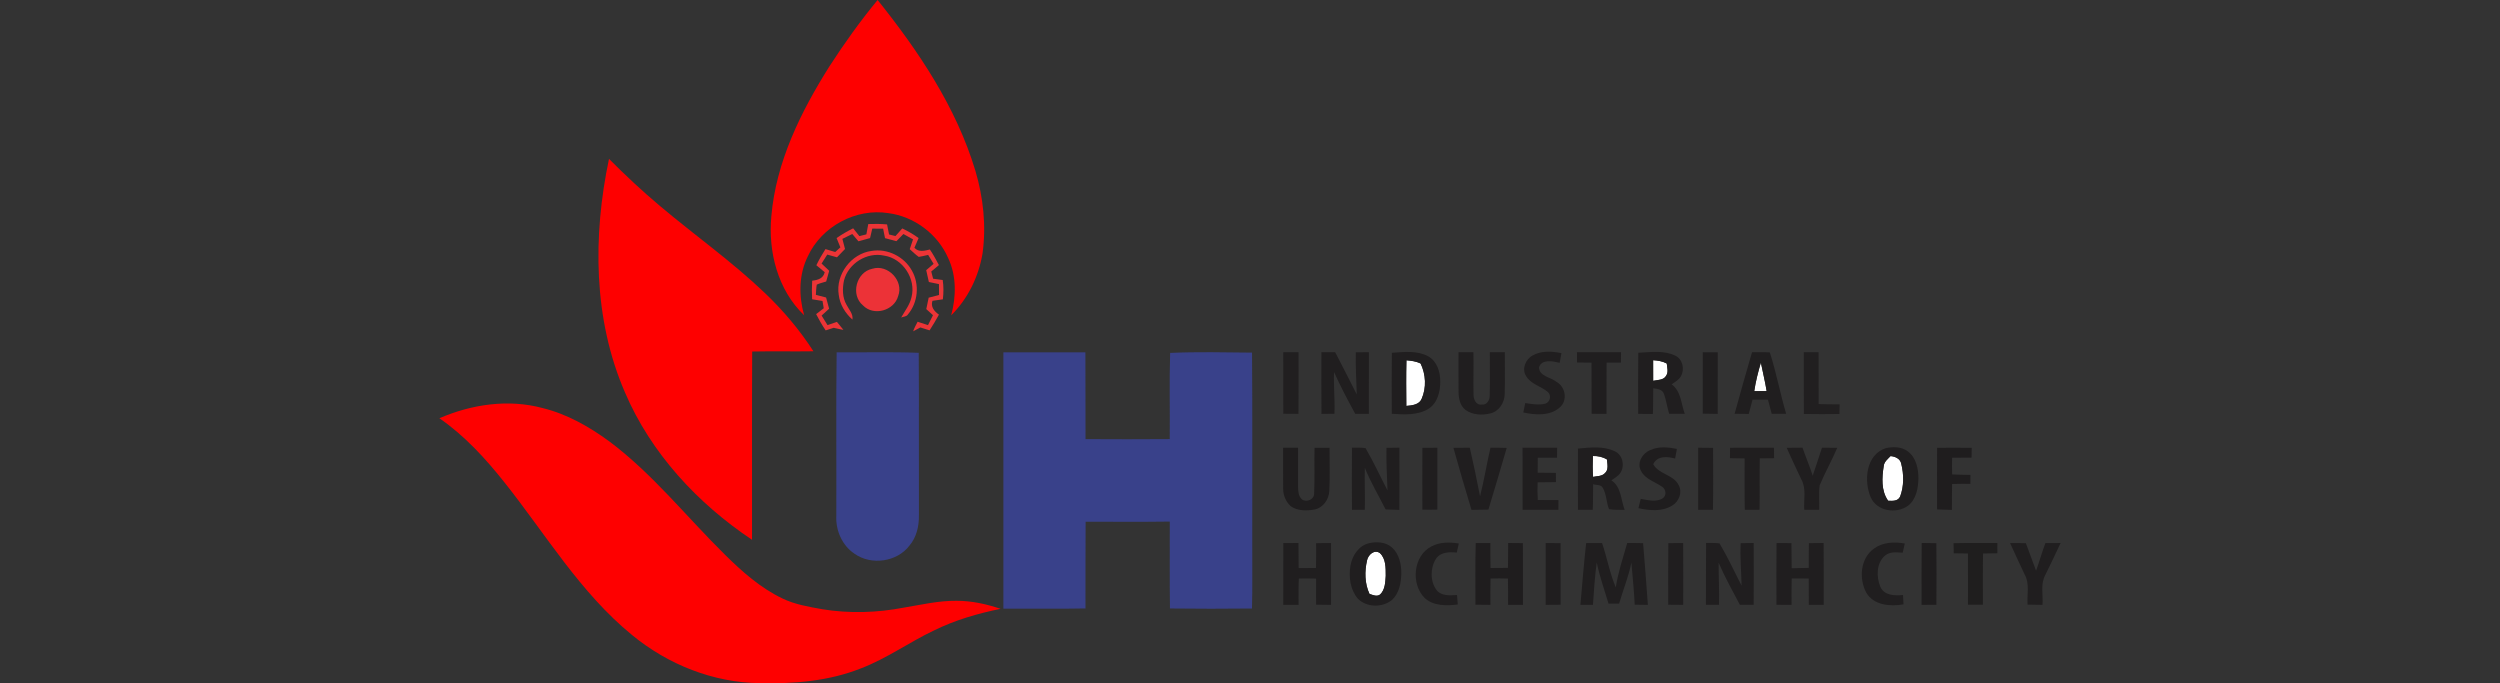 <?xml version="1.0" encoding="UTF-8"?>
<svg id="Layer_1" data-name="Layer 1" xmlns="http://www.w3.org/2000/svg" viewBox="0 0 1926.57 526.55">
  <rect x="0" y="0" width="1926.57" height="526.55" fill="#333333" stroke="none"/>
  <defs>
    <style>
      .cls-1 {
        fill: #39418a;
      }

      .cls-1, .cls-2, .cls-3, .cls-4, .cls-5, .cls-6, .cls-7, .cls-8, .cls-9 {
        stroke-width: 0px;
      }

      .cls-2 {
        fill: #211f20;
      }

      .cls-3 {
        fill: #201e1f;
      }

      .cls-4 {
        fill: #1f1e1e;
      }

      .cls-5 {
        fill: #1f1d1e;
      }

      .cls-6 {
        fill: #fff;
      }

      .cls-7 {
        fill: #fe0000;
      }

      .cls-8 {
        fill: #ec3436;
      }

      .cls-9 {
        fill: #ec3237;
      }
    </style>
  </defs>
  <g>
    <path class="cls-6" d="m1083.84,277.64c3.71.32,7.48.81,10.89,2.44,4.08,8.37,4.61,18.66.86,27.22-1.93,4.65-7.51,5.13-11.83,5.51-.08-11.73-.21-23.46.08-35.18Z"/>
    <path class="cls-6" d="m1273.97,277.59c3.6.22,7.24.8,10.47,2.53.27,3.08,1.45,6.55-.43,9.37-1.96,3.6-6.57,3.2-10.03,3.98-.06-5.31-.05-10.6-.02-15.89Z"/>
    <path class="cls-6" d="m1356.98,279.39c1.47,7.32,3.25,14.58,4.45,21.95-3.19.06-6.39.1-9.56.1,1.1-7.48,2.98-14.81,5.12-22.04Z"/>
    <path class="cls-6" d="m1227.53,351.42c3.81-.11,7.55.67,10.84,2.68.27,3.52,1.48,7.92-1.63,10.58-2.33,2.47-6.02,2.14-9.07,2.84-.4-5.36-.32-10.74-.14-16.1Z"/>
    <path class="cls-6" d="m1456.9,351.48c3.6.29,7.54,2.01,8.27,5.95,2.02,8.16,2.14,17.2-.84,25.15-1.66,3.78-5.87,3.46-9.29,3.32-5.48-7.75-4.8-17.92-3.38-26.81.33-3.3,3.16-5.36,5.24-7.6Z"/>
    <path class="cls-6" d="m1053.51,431.7c.91-4.21,5.61-8.48,9.87-5.5,4.75,4.43,4.48,11.6,4.51,17.6-.32,4.88-.49,10.63-4.24,14.25-2.52,2.06-5.64.48-8.27-.37-3.78-8.05-3.86-17.45-1.86-25.98Z"/>
  </g>
  <g>
    <path class="cls-7" d="m639.2,51.12c11.43-17.69,23.7-34.87,37.12-51.12,31.62,39.48,60.57,82.58,75.29,131.43,6.17,20.67,8.51,42.56,5.55,63.98-3.03,17.84-11.25,34.79-24.15,47.58,3.9-14.5,4.18-30.43-2.36-44.21-8.06-18.43-26.14-31.96-46.08-34.54-25.04-3.98-51.43,10.3-62.02,33.28-7.03,14.03-7.08,30.59-2.84,45.44-20.35-19.46-27.88-49-25.28-76.43,3.62-41.81,22.7-80.39,44.76-115.41Z"/>
    <path class="cls-7" d="m469.31,122.43c12.64,12.67,25.69,24.91,39.42,36.42,26.82,22.6,55.61,42.91,80.98,67.21,14.01,13.4,26.63,28.32,37.14,44.64-15.73.24-31.46-.14-47.19.19-.29,48.36-.02,96.73-.13,145.09-41.98-28.05-77.86-66.69-97.86-113.44-24.55-56.49-24.91-120.64-12.35-180.12Z"/>
    <path class="cls-7" d="m338.61,322.31c24.82-10.76,53.17-14.97,79.57-7.84,18.74,4.59,35.8,14.31,51.27,25.61,33.55,25.09,59.61,58.24,89.3,87.46,13.17,13.01,27.3,25.55,44.12,33.61,9.69,4.7,20.39,6.47,30.89,8.35,20.78,3.38,42.14,2.73,62.81-1.26,13.42-2.22,26.81-5.4,40.5-5.24,11.59-.05,23.06,2.47,34,6.18-17.56,3.59-34.95,8.61-51.08,16.56-19.3,9.09-36.74,21.84-56.76,29.41-24.61,9.77-51.45,11.91-77.7,11.3-35.83-.38-70.77-14.33-98.33-36.99-40.17-32.75-66.78-77.99-98.72-118.06-14.55-18.28-30.55-35.72-49.87-49.09Z"/>
  </g>
  <path class="cls-8" d="m669.13,172.66c4.83-.19,9.66-.16,14.47.29l1.53,7.75c1.23.3,3.7.91,4.94,1.21,1.74-1.96,3.49-3.9,5.24-5.87,4.4,2.12,8.65,4.53,12.59,7.41-1.08,2.5-2.15,5-3.22,7.51,3.27,3.57,7.79,2.33,11.91,1.31,2.6,3.84,4.83,7.91,6.97,12-1.96,1.64-3.92,3.3-5.9,4.96.48,1.85.94,3.71,1.43,5.56,2.45.33,4.93.65,7.4.99.72,4.93.7,9.93.11,14.89-2.68.38-5.36.75-8.02,1.13-1.55,4.7,1.4,8.08,5,10.68-2.28,4.11-4.62,8.18-7.22,12.1-2.37-.77-4.75-1.51-7.11-2.25l-5.55,3c.84-2.6,2.22-4.96,3.44-7.38,2.66.86,5.34,1.72,8,2.6,1.34-2.53,2.61-5.08,3.84-7.65-1.72-1.59-3.44-3.17-5.16-4.73.61-2.93,1.23-5.87,1.85-8.78,2.65-.7,5.31-1.4,7.97-2.07,0-2.79-.02-5.59-.05-8.38-2.6-.56-5.2-1.1-7.79-1.63-.7-3.04-1.39-6.09-2.04-9.13,1.9-1.63,3.79-3.25,5.69-4.86-1.39-2.33-2.77-4.62-4.19-6.9-2.41.54-4.8,1.18-7.24,1.55-2.52-1.74-4.64-3.98-6.95-5.96.86-2.52,1.72-5.04,2.55-7.55-2.45-1.42-4.93-2.81-7.43-4.14-1.8,1.83-3.6,3.68-5.39,5.53-2.93-.81-5.85-1.58-8.78-2.33-.48-2.44-.97-4.88-1.45-7.32-2.79-.02-5.58-.02-8.37-.02-.59,2.42-1.16,4.86-1.72,7.3-2.98.8-5.98,1.59-8.94,2.45-1.59-1.86-3.17-3.75-4.75-5.61-2.57,1.21-5.1,2.47-7.62,3.76.65,2.61,1.32,5.21,2.02,7.81-2.09,2.1-4.16,4.24-6.18,6.39-2.5-.7-5-1.4-7.51-2.09-1.48,2.3-2.95,4.61-4.38,6.92,1.96,1.86,3.9,3.71,5.88,5.55-.8,2.76-1.58,5.5-2.31,8.27-2.44.8-4.97,1.31-7.28,2.42-.45,2.61-.49,5.26-.67,7.89,2.63.67,5.24,1.34,7.87,2.01.77,2.88,1.56,5.75,2.33,8.65-1.93,1.75-3.86,3.51-5.79,5.28,1.48,2.47,3,4.91,4.56,7.35,2.41-.83,4.81-1.66,7.24-2.49,1.64,2.04,3.32,4.08,5,6.12-2.55-.3-4.97-1.1-7.48-1.56-2.06.72-4.13,1.37-6.18,2.01-2.74-4.02-5.16-8.22-7.36-12.54,1.94-1.51,3.9-3.01,5.87-4.53-.3-1.88-.62-3.75-.94-5.61-2.68-.45-5.36-.86-8.02-1.31-.27-4.78-.22-9.56.05-14.33,4.42-.46,8.58-1.72,9.66-6.55-2.15-1.77-4.3-3.57-6.44-5.34,2.06-4.3,4.42-8.45,7.01-12.45,2.5.75,5,1.5,7.52,2.25,1.32-1.2,2.66-2.39,3.98-3.59-.97-2.39-1.96-4.77-2.92-7.16,4.05-2.84,8.34-5.31,12.77-7.51,1.59,1.99,3.19,3.98,4.78,6.01,1.8-.46,3.6-.91,5.4-1.35.48-2.65.96-5.28,1.45-7.92Z"/>
  <g>
    <path class="cls-9" d="m646.35,227.21c-2.52-15.7,9.61-31.81,25.36-33.85,12.24-2.06,25.15,4.42,31.06,15.25,5.96,10.49,4.72,24.56-3.14,33.74-1.12,1.79-3.46,1.58-5.16,2.34,2.85-5.08,6.65-9.79,7.94-15.59,3.71-14.06-6.61-29.93-21.02-32.1-13.29-2.96-27.59,5.98-30.98,19.08-1.29,6.25-1.35,13.25,2.01,18.9,1.8,3.65,5.18,6.87,4.48,11.32-5.53-4.96-9.71-11.6-10.54-19.09Z"/>
    <path class="cls-9" d="m672.25,207.11c11.92-3.75,24.47,9.37,19.88,21.12-3.12,11.2-18.87,15.64-27.1,7.12-9.79-8.1-5.16-25.76,7.22-28.24Z"/>
  </g>
  <g>
    <path class="cls-1" d="m644.74,271.52c21.09.16,42.19-.46,63.26.38.29,41.89.02,83.79.14,125.69.08,8.08-1.91,16.42-7.19,22.74-9.61,12.78-29.53,15.6-42.49,6.36-9.5-6.33-14.55-17.98-13.98-29.23.19-41.98-.3-83.97.26-125.95Z"/>
    <path class="cls-1" d="m773.21,271.52c21.07,0,42.16-.02,63.23,0,.13,22.28,0,44.58.1,66.88,21.63.1,43.26.18,64.89-.02.24-22.14-.41-44.29.32-66.42,20.99-.92,42.08-.43,63.1-.21.41,48.82.06,97.66.18,146.48-.13,16.9.27,33.81-.22,50.7-21.07.22-42.14.26-63.21-.02-.33-22.31-.05-44.64-.14-66.96-21.63.3-43.24.11-64.85.1-.19,22.27-.02,44.55-.11,66.83-21.09.43-42.17.05-63.26.19,0-65.86-.02-131.7,0-197.56Z"/>
  </g>
  <g>
    <path class="cls-2" d="m988.92,271.44c3.92-.02,7.84-.02,11.78-.02-.02,15.84.1,31.67-.06,47.51-3.9,0-7.81-.03-11.7-.08-.05-15.81-.02-31.61-.02-47.42Z"/>
    <path class="cls-2" d="m1390.05,271.44c3.79-.02,7.6,0,11.41,0,.05,13.31,0,26.62.05,39.93,5.37.22,10.76.22,16.16.21-.06,2.47-.11,4.96-.16,7.46-9.13.13-18.28.14-27.4-.02-.11-15.86-.05-31.72-.06-47.58Z"/>
  </g>
  <g>
    <path class="cls-3" d="m1018.33,271.44c3.51,0,7.04-.02,10.58-.03,5.58,10.84,11.2,21.63,16.64,32.53-.24-10.82-1.04-21.64-.72-32.48,3.35-.02,6.71-.03,10.07-.03.06,15.83.06,31.67-.02,47.51-3.51-.03-7.01-.05-10.5-.02-5.75-10.58-11.44-21.2-16.32-32.21-.46,10.73.78,21.42.29,32.15-3.33.06-6.66.1-9.98.11-.14-15.84-.1-31.69-.05-47.53Z"/>
    <path class="cls-3" d="m1072.6,271.87c9.31-.62,19.43-1.94,27.99,2.69,6.84,3.79,9.34,12.07,9.32,19.43.05,7.81-2.12,16.66-9.16,21.09-8.42,5.1-18.76,4.42-28.2,3.79-.08-15.67-.14-31.34.05-47Zm11.24,5.77c-.29,11.71-.16,23.45-.08,35.18,4.32-.38,9.9-.86,11.83-5.51,3.75-8.56,3.22-18.86-.86-27.22-3.41-1.63-7.17-2.12-10.89-2.44Z"/>
    <path class="cls-3" d="m1123.97,271.44c3.83,0,7.65-.02,11.49-.03.27,10.76-.18,21.53.08,32.29-.18,3.68,1.85,8.85,6.39,8.02,3.71.65,6.01-3.27,6.07-6.49.32-11.25.03-22.52.1-33.79,3.86-.02,7.7-.02,11.56-.02-.03,10.71.21,21.44-.1,32.13-.03,6.66-4.32,13.48-11.05,15.05-6.3,1.51-13.61,1.28-19.03-2.61-4.37-3.25-5.48-9.07-5.48-14.2-.1-10.11-.02-20.23-.03-30.35Z"/>
    <path class="cls-3" d="m1181.02,273.94c6.74-3.81,14.92-3.3,22.27-1.8-.45,2.49-.89,4.97-1.35,7.46-5.2-1.23-13.64-3.11-15.94,3.36.03,7.09,8.94,7.59,13.36,11.25,7.12,3.81,8.93,14.5,2.57,19.84-7.63,6.65-18.79,5.8-28.04,3.81.49-2.42.99-4.85,1.5-7.25,5.12.77,10.44,1.71,15.57.45,3.62-1.2,4.83-6.52,1.83-8.96-5.21-4.54-13.02-5.95-16.69-12.22-3.6-5.45-.51-13.02,4.93-15.94Z"/>
    <path class="cls-3" d="m1215.27,271.39c11.32.05,22.63.03,33.95.03-.03,2.66-.06,5.34-.08,8-3.7.02-7.38,0-11.06.03-.1,13.17-.02,26.33-.05,39.5-3.84-.03-7.67-.05-11.48-.06-.11-13.15,0-26.28-.08-39.42-3.75-.02-7.48-.05-11.2-.13-.02-2.66-.02-5.31,0-7.95Z"/>
    <path class="cls-3" d="m1262.51,271.83c9.39-.4,19.49-2.02,28.31,2.14,5.88,2.6,7.6,10.49,4.61,15.84-1.51,2.96-4.69,4.46-7.2,6.39,7.35,5.34,7.19,14.92,10.12,22.7-4.03.03-8.03.02-12.05-.03-1.58-5.08-2.22-10.44-4.05-15.44-1.26-3.44-5.13-3.76-8.21-4.24-.16,6.61.02,13.23-.29,19.84-3.78.03-7.55-.05-11.32-.1-.05-15.7-.16-31.4.08-47.1Zm11.46,5.75c-.03,5.29-.05,10.58.02,15.89,3.46-.78,8.06-.38,10.03-3.98,1.88-2.82.7-6.3.43-9.37-3.24-1.74-6.87-2.31-10.47-2.53Z"/>
    <path class="cls-3" d="m1312.19,271.44c3.84-.02,7.7,0,11.56.03-.08,15.83,0,31.65-.03,47.5-3.86-.02-7.7-.06-11.54-.19,0-15.78-.03-31.56.02-47.34Z"/>
    <path class="cls-3" d="m1336.74,318.87c4.42-15.83,8.77-31.69,13.42-47.43,4.57.02,9.15-.16,13.72.13,5,15.49,7.95,31.65,12.58,47.29-3.73.05-7.44.06-11.14.02-.99-3.62-1.94-7.25-2.9-10.87-3.97-.02-7.92,0-11.86-.02-.97,3.67-1.93,7.33-2.92,11-3.63.03-7.28-.03-10.9-.11Zm20.24-39.48c-2.14,7.24-4.02,14.57-5.12,22.04,3.17,0,6.38-.03,9.56-.1-1.2-7.36-2.98-14.63-4.45-21.95Z"/>
    <path class="cls-3" d="m1041.9,344.99c3.47.03,6.97-.16,10.42.33,6.18,10.57,11.27,21.77,16.94,32.63-.45-10.93-1.02-21.87-.8-32.83,3.32-.06,6.63-.11,9.96-.14.03,15.99.08,31.99-.02,47.98-3.54-.14-7.08-.27-10.62-.4-5.37-10.66-11.54-20.96-15.99-32.05-.35,10.77.3,21.57-.02,32.36-3.3,0-6.6.02-9.9.02-.14-15.95-.14-31.93,0-47.88Z"/>
    <path class="cls-3" d="m1096.14,345.1c3.84-.06,7.68-.06,11.54-.05.05,15.89-.02,31.78,0,47.67-3.86.13-7.71.13-11.56.03-.08-15.89,0-31.78.02-47.66Z"/>
    <path class="cls-3" d="m1120.05,345.12c4.19-.1,8.42-.13,12.62-.1,2.87,12.43,5.48,24.93,7.89,37.46,3.16-12.37,5.15-25.01,8.03-37.44,4.18-.02,8.35-.02,12.54.13-4.54,15.91-9.44,31.69-14.12,47.55-4.35.14-8.72.16-13.05.21-4.8-15.89-9.45-31.83-13.91-47.8Z"/>
    <path class="cls-3" d="m1173.33,345.01c8.88.05,17.76.02,26.63.03-.02,2.55-.03,5.12-.05,7.68-4.96.03-9.91.02-14.85.02-.05,3.84-.11,7.7-.08,11.54,4.67.06,9.34.05,14.03.13.02,2.37.03,4.75.05,7.12-4.72.11-9.42.11-14.12.16-.22,4.53-.16,9.07.13,13.6,5.31.11,10.6.08,15.92.06-.03,2.5-.05,5-.03,7.51-9.21-.02-18.41.03-27.61,0-.05-15.94-.02-31.89-.02-47.85Z"/>
    <path class="cls-3" d="m1216.02,345.69c9.37-.83,19.51-2.17,28.29,2.04,6.12,2.61,7.97,11.06,4.54,16.48-1.66,2.69-4.59,4.16-7.09,5.95,7.73,5.05,7.27,14.98,10.25,22.76-4.03-.1-8.1.16-12.07-.56-2.1-5.31-1.88-11.41-4.78-16.4-1.4-2.73-5-1.99-7.44-2.81-.16,6.57.03,13.13-.3,19.7-3.79,0-7.6-.02-11.4,0-.08-15.73-.03-31.45,0-47.16Zm11.51,5.72c-.18,5.36-.26,10.74.14,16.1,3.04-.7,6.74-.37,9.07-2.84,3.11-2.66,1.9-7.06,1.63-10.58-3.28-2.01-7.03-2.79-10.84-2.68Z"/>
    <path class="cls-3" d="m1308.65,345.03c3.83,0,7.65.03,11.49.11.03,15.91.24,31.81-.1,47.72h-11.4c.02-15.94-.03-31.89,0-47.83Z"/>
    <path class="cls-3" d="m1333.23,345.07c11.28-.1,22.57-.02,33.85-.03.02,2.69.05,5.39.08,8.08-3.68.02-7.36.03-11.03.11-.26,13.2.08,26.41-.16,39.61-3.81,0-7.6,0-11.4.02-.26-13.18-.06-26.38-.13-39.58-3.76-.11-7.52-.14-11.27-.18,0-2.68.02-5.36.05-8.03Z"/>
    <path class="cls-3" d="m1376.89,345.09c4.05-.05,8.11-.06,12.18-.1,2.5,7.25,5.5,14.3,7.87,21.6,2.31-7.22,4.88-14.34,7.12-21.57,3.94,0,7.86.02,11.79.08-4.21,9.77-9.45,19.06-13.55,28.88-.86,6.23-.16,12.59-.37,18.89-3.84-.02-7.67-.02-11.51-.02-.57-7.75,1.74-16.16-2.22-23.3-3.83-8.13-7.7-16.24-11.33-24.47Z"/>
    <path class="cls-3" d="m1453.14,345.39c5.67-1.28,12.3-1.24,17.12,2.49,6.46,4.77,8.13,13.45,8.13,21.02-.18,7.48-1.75,16-8.03,20.85-9.01,6.49-24.1,4.27-28.74-6.55-5.5-12.8-3.62-32.79,11.52-37.81Zm3.76,6.09c-2.09,2.25-4.91,4.3-5.24,7.6-1.42,8.89-2.1,19.06,3.38,26.81,3.43.14,7.63.46,9.29-3.32,2.98-7.95,2.87-16.99.84-25.15-.73-3.94-4.67-5.66-8.27-5.95Z"/>
    <path class="cls-3" d="m988.96,418.49c3.89-.03,7.78-.03,11.67-.02.16,6.42,0,12.86.14,19.29,4.45.02,8.91.02,13.36-.03.18-6.38.13-12.75.11-19.11,3.83-.13,7.65-.16,11.49-.14.05,15.87.02,31.77,0,47.66-3.84-.03-7.67-.08-11.51-.14.02-6.71.05-13.4-.02-20.11-4.43-.13-8.88-.16-13.29-.06-.33,6.76-.19,13.52-.19,20.29-3.94,0-7.87.02-11.79.02.03-15.87-.05-31.75.03-47.62Z"/>
    <path class="cls-3" d="m1054.8,418.66c6.02-1.45,13.18-1.04,17.98,3.32,5.55,5.08,7.22,12.99,7.12,20.23-.18,7.17-1.71,14.95-7.12,20.1-7.49,6.06-19.65,5.98-26.49-1.07-5.77-6.89-7.03-16.59-5.61-25.22,1.29-7.67,6.2-15.38,14.12-17.36Zm-1.29,13.04c-1.99,8.53-1.91,17.93,1.86,25.98,2.63.84,5.75,2.42,8.27.37,3.75-3.62,3.92-9.37,4.24-14.25-.03-5.99.24-13.17-4.51-17.6-4.26-2.98-8.96,1.29-9.87,5.5Z"/>
    <path class="cls-3" d="m1103.2,421.04c6.42-3.38,13.98-3.36,20.99-2.2-.53,2.31-1.05,4.64-1.56,6.98-5.69-.54-12.61-.49-16.08,4.88-4.43,7.12-4.54,17.42.65,24.21,3.78,4.57,10.31,3.9,15.62,3.63.18,2.42.38,4.86.57,7.3-8.69,1.05-18.71,1.28-25.57-5.07-10.74-10.85-8.77-32.59,5.37-39.74Z"/>
    <path class="cls-3" d="m1191.14,418.47c3.83-.02,7.65,0,11.49.1.05,15.81,0,31.64.02,47.47-3.84.03-7.7.06-11.52.08.03-15.87,0-31.75.02-47.64Z"/>
    <path class="cls-3" d="m1222.35,418.49c4.08-.05,8.16-.03,12.26.03,3.84,11.28,5.88,23.14,10.55,34.14,1.8-11.67,5.58-22.89,8.81-34.19,4.08-.02,8.16-.02,12.24.1,1.39,15.84,2.5,31.7,3.68,47.56-3.39-.03-6.77-.06-10.15-.11-.46-10.87-1.69-21.68-2.55-32.5-2.12,10.82-6.42,21.06-9.44,31.64-2.76-.03-5.47-.03-8.19-.03-3.11-10.55-6.9-20.93-9.07-31.73-1.45,10.85-2.2,21.79-2.92,32.72-3.24,0-6.46-.02-9.66,0,1.4-15.87,2.66-31.77,4.43-47.62Z"/>
    <path class="cls-3" d="m1285.67,418.55c3.81-.08,7.6-.08,11.43-.06.11,15.89.05,31.77.03,47.64-3.87-.02-7.71-.05-11.56-.1.03-15.83-.13-31.65.1-47.48Z"/>
    <path class="cls-3" d="m1314.77,418.42c3.43.03,6.9-.14,10.33.32,6.28,10.5,11.44,21.71,17.02,32.63-.21-10.93-1.28-21.85-.72-32.79,3.33-.1,6.68-.13,10.04-.14.1,15.89.05,31.77-.02,47.66h-10.62c-5.66-10.71-11.56-21.33-16.38-32.45-.06,10.82.62,21.63.3,32.45h-10.09c.13-15.89-.06-31.78.13-47.67Z"/>
    <path class="cls-3" d="m1369.05,418.49c3.81-.02,7.63-.02,11.48.05.14,6.44.05,12.89.19,19.35,4.37-.14,8.77-.24,13.15-.27,0-6.36-.03-12.7.11-19.06,3.78-.08,7.55-.11,11.36-.11.13,15.89.05,31.78.05,47.67-3.84,0-7.65-.02-11.48,0-.08-6.76-.03-13.52-.06-20.27-4.38-.1-8.75-.08-13.12-.05-.24,6.77-.08,13.55-.1,20.32-3.89,0-7.76,0-11.64-.02-.03-15.86-.13-31.73.05-47.61Z"/>
    <path class="cls-3" d="m1444.24,422.69c6.77-4.94,15.67-5.28,23.65-3.84-.56,2.36-1.08,4.7-1.61,7.08-4.53-.24-9.67-1.04-13.44,2.1-6.95,5.67-7,16.51-3.79,24.19,3,6.77,11.14,6.92,17.47,6.3.13,2.39.27,4.81.38,7.22-10.15,1.77-23.03.81-28.74-9.12-5.77-10.74-4.51-26.55,6.07-33.93Z"/>
    <path class="cls-3" d="m1549.01,418.49c4.06-.03,8.13-.02,12.19.11,2.68,7.06,5.28,14.14,7.86,21.23,2.52-7.06,4.57-14.28,7.16-21.31,3.89-.08,7.81-.08,11.75-.06-3.84,8.26-7.81,16.46-11.81,24.64-3.9,7.03-1.56,15.38-2.14,23.03-3.86-.03-7.7-.08-11.51-.18-.59-7.67,1.75-16.03-2.17-23.08-3.78-8.13-7.68-16.19-11.33-24.39Z"/>
  </g>
  <g>
    <path class="cls-5" d="m988.8,345.03c3.84.02,7.68.02,11.54.03.03,10.06-.05,20.13,0,30.19.03,3.36.27,7.2,3,9.6,3.59,2.63,9.63-.03,9.37-4.75.57-11.65,0-23.35.32-35.03,3.86-.03,7.7-.03,11.57,0-.08,11.11.41,22.23-.21,33.34-.32,6.57-4.85,13.02-11.54,14.27-6.02,1.04-12.93,1.12-18.14-2.55-3.67-3.3-5.83-8.27-5.87-13.2-.16-10.63.03-21.26-.05-31.89Z"/>
    <path class="cls-5" d="m1271.74,346.87c6.39-3.04,13.79-2.26,20.53-.94-.46,2.47-.92,4.96-1.37,7.44-5.98-1.64-13.82-2.31-16.86,4.38,4.34,7.91,15.57,7.89,19.59,16.11,3.06,5.5.24,12.67-4.97,15.72-7.76,4.85-17.5,3.92-26.03,2.04.54-2.41,1.15-4.8,1.75-7.19,5.51.88,12.07,2.85,17.12-.56,3.06-2.3,2.31-6.92-.73-8.85-5.58-3.84-13.13-5.79-16.26-12.37-3.27-6.07,1.29-13.53,7.24-15.8Z"/>
    <path class="cls-5" d="m1492.79,345.09c8.88-.13,17.77-.02,26.67.02-.05,2.52-.1,5.04-.13,7.55-5,.06-10.01.05-14.98.1-.1,4.27-.1,8.54.03,12.83,4.69.27,9.39.29,14.09.38-.03,2.3-.05,4.59-.05,6.89-4.7-.02-9.4-.03-14.09.11-.14,6.65-.08,13.31-.13,19.97-3.83-.08-7.65-.21-11.44-.37-.02-15.83-.11-31.65.03-47.48Z"/>
    <path class="cls-5" d="m1137.25,418.52c3.75-.05,7.51-.05,11.27,0,.03,6.39-.05,12.8.13,19.19,4.46-.02,8.94-.03,13.42-.1.16-6.39.08-12.78.16-19.16,3.78,0,7.55.03,11.35.1.13,15.84.03,31.7.06,47.56-3.83-.02-7.65-.02-11.46,0-.03-6.76.05-13.52-.13-20.26-4.48-.13-8.94-.14-13.4-.02-.21,6.76-.1,13.52-.08,20.29-3.86-.03-7.71-.05-11.56-.11.1-15.83-.29-31.67.24-47.5Z"/>
    <path class="cls-5" d="m1480.89,418.42c3.76.02,7.54.05,11.32.18.19,15.83.16,31.64.02,47.47-3.81.03-7.62.03-11.41.05.06-15.89-.13-31.8.08-47.69Z"/>
  </g>
  <path class="cls-4" d="m1505.48,418.6c11.24-.29,22.47-.08,33.73-.14,0,2.65,0,5.28.03,7.92-3.71.03-7.4.06-11.06.16-.24,13.15-.05,26.31-.11,39.48-3.84.05-7.65.05-11.48.03-.06-13.17-.02-26.33-.02-39.5-3.67-.11-7.33-.14-10.97-.16-.08-2.6-.13-5.2-.13-7.79Z"/>
</svg>